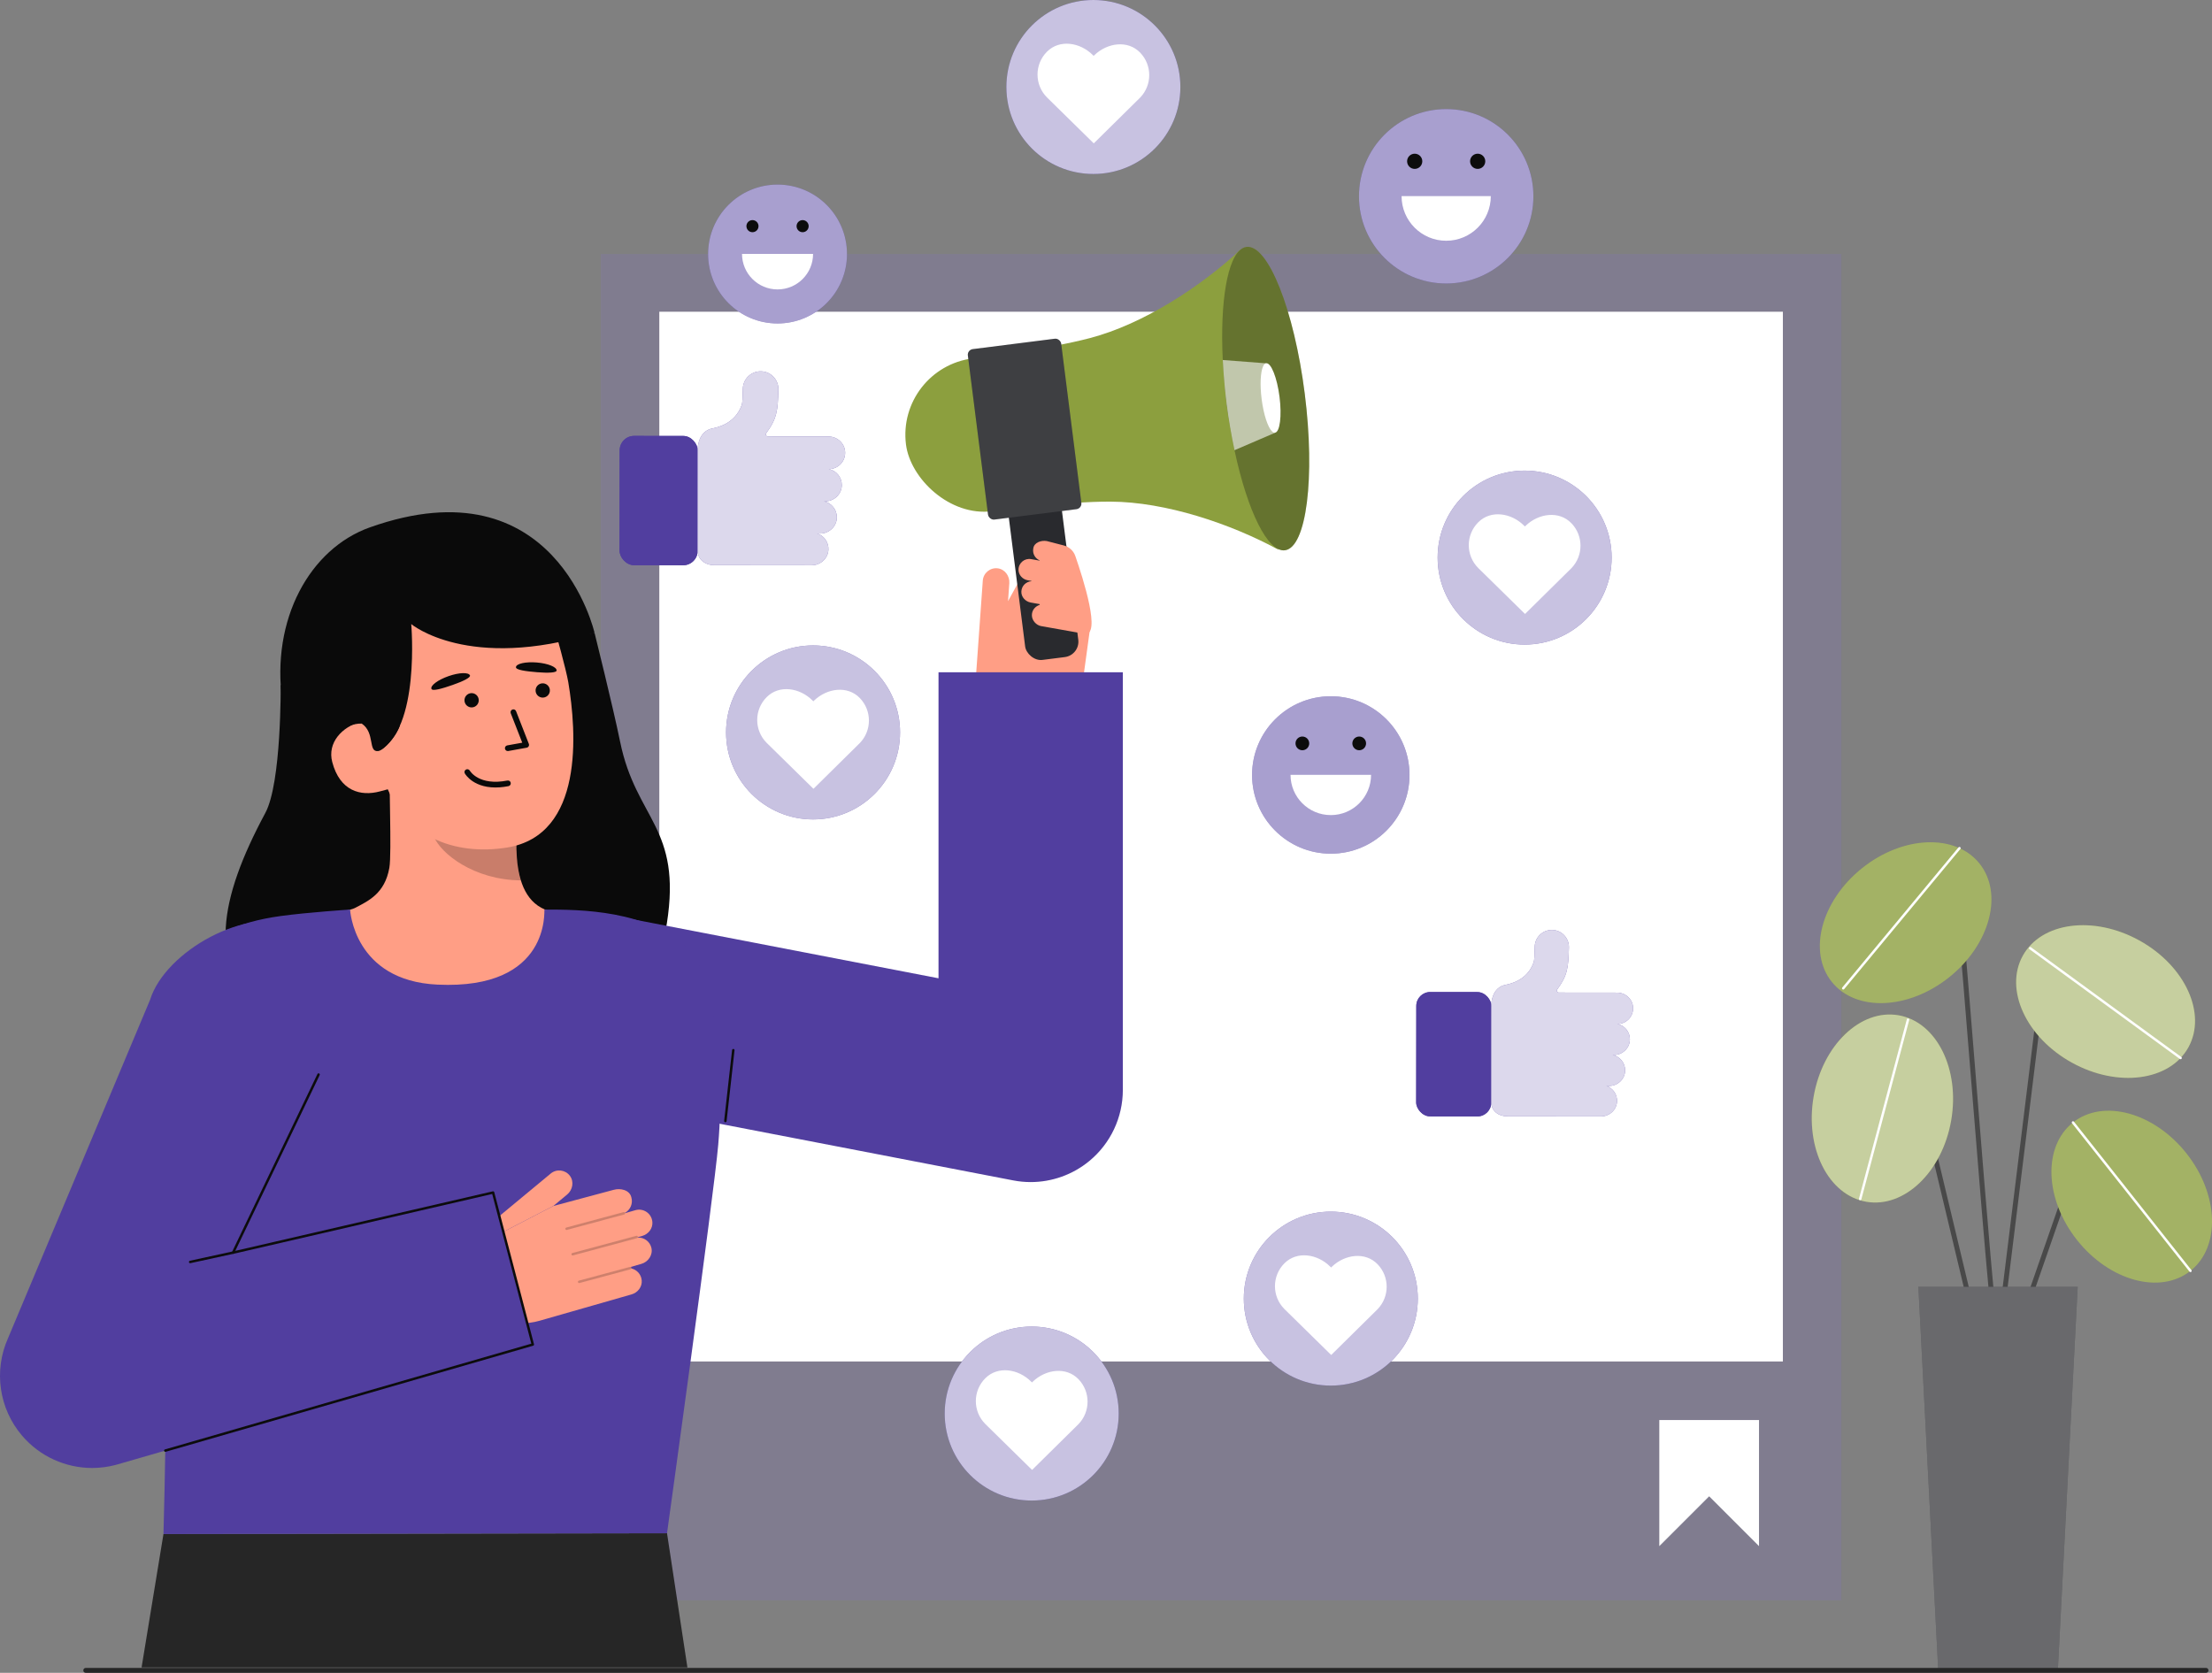 <svg id="Layer_2" data-name="Layer 2" xmlns="http://www.w3.org/2000/svg" viewBox="0 0 900.037 680.72" style="width: 100%; height: 100%;">
  <rect x="0" y="0" width="900.037" height="680.72" fill="#808080" stroke="none"/>
  <g id="Layer_2-2" data-name="Layer 2">
    <g>
      <rect x="244.457" y="103.367" width="504.783" height="547.857" fill="#fff" opacity=".1"></rect>
      <rect x="244.457" y="103.367" width="504.783" height="547.857" fill="#513E9F" opacity=".2"></rect>
      <rect x="268.264" y="126.85" width="457.168" height="427.168" fill="#fff"></rect>
      <g>
        <circle cx="444.884" cy="35.399" r="35.399" fill="#513E9F"></circle>
        <circle cx="444.884" cy="35.399" r="35.399" fill="#fff" opacity=".68"></circle>
        <path d="m463.948,21.447c-5.035-5.248-13.371-4.068-18.619.967l-.33.33-.357-.357c-5.139-5.146-13.477-6.506-18.623-1.366-5.146,5.139-5.152,13.477-.013,18.623l18.982,18.644c.031.03.08.03.11,0l18.85-18.609c4.887-5.095,4.887-13.137,0-18.232Z" fill="#fff"></path>
      </g>
      <polygon points="715.719 577.858 715.719 629.162 695.434 608.888 675.149 629.162 675.149 577.858 715.719 577.858" fill="#fff"></polygon>
      <g>
        <circle cx="419.787" cy="575.212" r="35.399" fill="#513E9F"></circle>
        <circle cx="419.787" cy="575.212" r="35.399" fill="#fff" opacity=".68"></circle>
        <path d="m438.85,561.26c-5.035-5.248-13.371-4.068-18.619.967l-.33.33-.357-.357c-5.139-5.146-13.477-6.506-18.623-1.366-5.146,5.139-5.152,13.477-.013,18.623l18.982,18.644c.031.03.08.03.11,0l18.85-18.609c4.887-5.095,4.887-13.137,0-18.232Z" fill="#fff"></path>
      </g>
      <g>
        <circle cx="330.828" cy="298.042" r="35.399" fill="#513E9F"></circle>
        <circle cx="330.828" cy="298.042" r="35.399" fill="#fff" opacity=".68"></circle>
        <path d="m349.891,284.09c-5.035-5.248-13.371-4.068-18.619.967l-.33.33-.357-.357c-5.139-5.146-13.477-6.506-18.623-1.366-5.146,5.139-5.152,13.477-.013,18.623l18.982,18.644c.031.03.08.03.11,0l18.85-18.609c4.887-5.095,4.887-13.137,0-18.232Z" fill="#fff"></path>
      </g>
      <g>
        <g>
          <rect x="576.25" y="403.699" width="30.55" height="50.593" rx="5.653" ry="5.653" transform="translate(.496 -.683) rotate(.066)" fill="#513E9F"></rect>
          <rect x="576.25" y="403.699" width="30.55" height="50.593" rx="5.653" ry="5.653" transform="translate(.496 -.683) rotate(.066)" fill="#513E9F"></rect>
          <path d="m657.942,448.263c.151-2.942-1.695-5.47-4.302-6.363h1.069c3.531.005,6.506-2.799,6.53-6.33.021-3.085-2.15-5.667-5.049-6.281h.458c3.532.005,6.507-2.801,6.53-6.332.02-3.086-2.153-5.668-5.053-6.28,3.59-.009,6.485-2.984,6.356-6.607-.123-3.452-3.062-6.14-6.517-6.144l-19.493-.023h0l-4.217-.005c-.66,0-1.033-.753-.641-1.283,4.23-5.707,4.534-8.955,4.754-16.885l.004-.155c.103-3.826-2.9-7.039-6.725-7.147-.075-.002-.15-.004-.224-.004-3.756-.004-6.854,2.986-6.959,6.763l-.004.156c-.088,3.145-.076,5.244-.47,6.348-2.689,7.536-9.985,8.744-11.588,9.105-2.302.474-3.962,2.073-4.823,4.26-.447,1.135-.781,2.615-.758,3.73v40.007c0,3.248,2.95,5.509,6.522,5.467l36.098.039h0s1.969.002,1.969.002c3.421.004,6.355-2.623,6.53-6.04Z" fill="#fff" opacity=".3"></path>
        </g>
        <path d="m657.942,448.263c.151-2.942-1.695-5.47-4.302-6.363h1.069c3.531.005,6.506-2.799,6.53-6.33.021-3.085-2.15-5.667-5.049-6.281h.458c3.532.005,6.507-2.801,6.53-6.332.02-3.086-2.153-5.668-5.053-6.28,3.59-.009,6.485-2.984,6.356-6.607-.123-3.452-3.062-6.14-6.517-6.144l-19.493-.023h0l-4.217-.005c-.66,0-1.033-.753-.641-1.283,4.23-5.707,4.534-8.955,4.754-16.885l.004-.155c.103-3.826-2.9-7.039-6.725-7.147-.075-.002-.15-.004-.224-.004-3.756-.004-6.854,2.986-6.959,6.763l-.004.156c-.088,3.145-.076,5.244-.47,6.348-2.689,7.536-9.985,8.744-11.588,9.105-2.302.474-3.962,2.073-4.823,4.26-.447,1.135-.781,2.615-.758,3.73v40.007c0,3.248,2.95,5.509,6.522,5.467l36.098.039h0s1.969.002,1.969.002c3.421.004,6.355-2.623,6.53-6.04Z" fill="#513E9F"></path>
        <path d="m657.942,448.263c.151-2.942-1.695-5.47-4.302-6.363h1.069c3.531.005,6.506-2.799,6.53-6.33.021-3.085-2.15-5.667-5.049-6.281h.458c3.532.005,6.507-2.801,6.53-6.332.02-3.086-2.153-5.668-5.053-6.28,3.59-.009,6.485-2.984,6.356-6.607-.123-3.452-3.062-6.14-6.517-6.144l-19.493-.023h0l-4.217-.005c-.66,0-1.033-.753-.641-1.283,4.23-5.707,4.534-8.955,4.754-16.885l.004-.155c.103-3.826-2.9-7.039-6.725-7.147-.075-.002-.15-.004-.224-.004-3.756-.004-6.854,2.986-6.959,6.763l-.004.156c-.088,3.145-.076,5.244-.47,6.348-2.689,7.536-9.985,8.744-11.588,9.105-2.302.474-3.962,2.073-4.823,4.26-.447,1.135-.781,2.615-.758,3.73v40.007c0,3.248,2.95,5.509,6.522,5.467l36.098.039h0s1.969.002,1.969.002c3.421.004,6.355-2.623,6.53-6.04Z" fill="#fff" opacity=".8"></path>
      </g>
      <g>
        <g>
          <rect x="252.111" y="177.387" width="31.773" height="52.619" rx="5.879" ry="5.879" transform="translate(.235 -.309) rotate(.066)" fill="#513E9F"></rect>
          <rect x="252.111" y="177.387" width="31.773" height="52.619" rx="5.879" ry="5.879" transform="translate(.235 -.309) rotate(.066)" fill="#513E9F"></rect>
          <path d="m337.074,223.735c.157-3.059-1.763-5.689-4.474-6.618h1.112c3.672.006,6.767-2.911,6.792-6.583.022-3.209-2.236-5.894-5.251-6.532h.476c3.673.005,6.768-2.913,6.792-6.586.021-3.21-2.239-5.895-5.255-6.532,3.734-.009,6.745-3.104,6.611-6.872-.128-3.59-3.185-6.386-6.778-6.39l-20.273-.023h0l-4.386-.005c-.686,0-1.075-.783-.666-1.334,4.399-5.935,4.715-9.314,4.945-17.561l.004-.162c.107-3.979-3.016-7.321-6.995-7.433-.078-.002-.156-.004-.233-.004-3.906-.005-7.128,3.105-7.238,7.034l-.004.162c-.091,3.27-.079,5.454-.489,6.603-2.797,7.838-10.385,9.094-12.052,9.47-2.394.493-4.121,2.156-5.016,4.431-.464,1.18-.813,2.72-.788,3.88v41.609c0,3.378,3.068,5.729,6.783,5.686l37.544.041h0s2.047.002,2.047.002c3.558.004,6.609-2.728,6.792-6.282Z" fill="#fff" opacity=".3"></path>
        </g>
        <path d="m337.074,223.735c.157-3.059-1.763-5.689-4.474-6.618h1.112c3.672.006,6.767-2.911,6.792-6.583.022-3.209-2.236-5.894-5.251-6.532h.476c3.673.005,6.768-2.913,6.792-6.586.021-3.21-2.239-5.895-5.255-6.532,3.734-.009,6.745-3.104,6.611-6.872-.128-3.59-3.185-6.386-6.778-6.39l-20.273-.023h0l-4.386-.005c-.686,0-1.075-.783-.666-1.334,4.399-5.935,4.715-9.314,4.945-17.561l.004-.162c.107-3.979-3.016-7.321-6.995-7.433-.078-.002-.156-.004-.233-.004-3.906-.005-7.128,3.105-7.238,7.034l-.004.162c-.091,3.27-.079,5.454-.489,6.603-2.797,7.838-10.385,9.094-12.052,9.47-2.394.493-4.121,2.156-5.016,4.431-.464,1.18-.813,2.72-.788,3.88v41.609c0,3.378,3.068,5.729,6.783,5.686l37.544.041h0s2.047.002,2.047.002c3.558.004,6.609-2.728,6.792-6.282Z" fill="#513E9F"></path>
        <path d="m337.074,223.735c.157-3.059-1.763-5.689-4.474-6.618h1.112c3.672.006,6.767-2.911,6.792-6.583.022-3.209-2.236-5.894-5.251-6.532h.476c3.673.005,6.768-2.913,6.792-6.586.021-3.21-2.239-5.895-5.255-6.532,3.734-.009,6.745-3.104,6.611-6.872-.128-3.59-3.185-6.386-6.778-6.39l-20.273-.023h0l-4.386-.005c-.686,0-1.075-.783-.666-1.334,4.399-5.935,4.715-9.314,4.945-17.561l.004-.162c.107-3.979-3.016-7.321-6.995-7.433-.078-.002-.156-.004-.233-.004-3.906-.005-7.128,3.105-7.238,7.034l-.004.162c-.091,3.27-.079,5.454-.489,6.603-2.797,7.838-10.385,9.094-12.052,9.47-2.394.493-4.121,2.156-5.016,4.431-.464,1.18-.813,2.72-.788,3.88v41.609c0,3.378,3.068,5.729,6.783,5.686l37.544.041h0s2.047.002,2.047.002c3.558.004,6.609-2.728,6.792-6.282Z" fill="#fff" opacity=".8"></path>
      </g>
      <g>
        <circle cx="620.357" cy="226.898" r="35.399" fill="#513E9F"></circle>
        <circle cx="620.357" cy="226.898" r="35.399" fill="#fff" opacity=".68"></circle>
        <path d="m639.42,212.945c-5.035-5.248-13.371-4.068-18.619.967l-.33.33-.357-.357c-5.139-5.146-13.477-6.506-18.623-1.366-5.146,5.139-5.152,13.477-.013,18.623l18.982,18.644c.031.03.08.03.11,0l18.85-18.609c4.887-5.095,4.887-13.137,0-18.232Z" fill="#fff"></path>
      </g>
      <g>
        <circle cx="541.492" cy="528.439" r="35.399" fill="#513E9F"></circle>
        <circle cx="541.492" cy="528.439" r="35.399" fill="#fff" opacity=".68"></circle>
        <path d="m560.555,514.486c-5.035-5.248-13.371-4.068-18.619.967l-.33.33-.357-.357c-5.139-5.146-13.477-6.506-18.623-1.366-5.146,5.139-5.152,13.477-.013,18.623l18.982,18.644c.031.03.08.03.11,0l18.85-18.609c4.887-5.095,4.887-13.137,0-18.232Z" fill="#fff"></path>
      </g>
      <g>
        <circle cx="541.484" cy="315.355" r="32.026" fill="#513E9F"></circle>
        <circle cx="541.484" cy="315.355" r="32.026" fill="#fff" opacity=".5"></circle>
        <path d="m557.868,315.3c0,9.049-7.335,16.384-16.384,16.384s-16.384-7.335-16.384-16.384h32.768Z" fill="#fff"></path>
        <g>
          <circle cx="529.919" cy="302.502" r="2.79" fill="#0c0c0c"></circle>
          <circle cx="553.048" cy="302.502" r="2.79" fill="#0c0c0c"></circle>
        </g>
      </g>
      <circle cx="316.374" cy="103.367" r="28.253" fill="#513E9F"></circle>
      <circle cx="316.374" cy="103.367" r="28.253" fill="#fff" opacity=".5"></circle>
      <path d="m330.828,103.319c0,7.983-6.471,14.454-14.454,14.454s-14.454-6.471-14.454-14.454h28.908Z" fill="#fff"></path>
      <g>
        <circle cx="306.171" cy="92.029" r="2.461" fill="#0c0c0c"></circle>
        <circle cx="326.576" cy="92.029" r="2.461" fill="#0c0c0c"></circle>
      </g>
      <g>
        <g>
          <path d="m114.2,278.829s.368,39.678-6.228,51.956c-18.989,35.347-23.579,62.419-1.2,81.108,22.379,18.689,157.203,10.586,164.554-36.058,6.189-39.269-12.52-42.287-18.997-73.961-2.93-14.332-10.403-44.302-10.403-44.302" fill="#0a0a0a"></path>
          <path id="sk" d="m232.997,373.239c-.233-.033-3.225,42.871-53.06,38.657-34.5-2.912-46.464-39.658-47.255-39.665,3.73-.756,10.009-1.847,11.67-2.714,5.464-2.87,12.219-5.846,14.071-16.386,1.067-6.075-.352-37.221.233-43.372l52.883,12.329c-.863,12.995-6.33,43.089,11.784,48.596,3.014.911,6.262,1.753,9.673,2.556Z" fill="#ff9e85"></path>
          <path id="sh" d="m211.941,358.255c-.728-2.403-1.155-4.491-1.516-8.24-.647-6.705-.211-12.859.527-19.127-10.692-1.526-20.928-6.126-29.168-13.109-1.018,3.625-6.58,19.453-5.114,22.921,2.771,6.556,15.979,17.372,35.272,17.554Z" fill="#0c0c0c" opacity=".22"></path>
          <path d="m206.271,344.894c-20.728,3.32-43.734-3.694-51.05-31.118l-11.098-24.401c-7.316-27.424,1.157-53.499,26.978-60.387h0c25.821-6.889,47.494.216,54.811,27.64,0,0,4.423,15.673,5.321,21.019,3.386,20.159,6.489,62.209-24.962,67.247Z" fill="#ff9e85"></path>
          <path id="e1_eb" d="m226.482,272.85c-.029.909-3.432,1.066-8.004.689-4.571-.377-8.635-.924-8.55-2.054.107-1.427,3.919-2.277,8.49-1.9,4.571.377,8.11,1.835,8.064,3.265Z" fill="#0a0a0a"></path>
          <path d="m123.819,299.667l30.085,5.958c17.247-8.506,13.425-51.675,13.425-51.675,0,0,23.148,19.454,74.598,3.621,0,0-15.708-69.889-91.456-42.962-24.425,8.683-40.291,37.444-35.585,70.855,3.298,23.414,8.933,14.202,8.933,14.202Z" fill="#0a0a0a"></path>
          <path d="m154.557,322.047c-7.847,2.093-16.25-.13-19.369-11.951-2.072-7.853,3.941-14.372,11.788-16.466l5.446,4.179,8.881,22.437-6.747,1.8Z" fill="#ff9e85"></path>
          <g>
            <circle id="e1_eye" cx="220.829" cy="280.966" r="2.907" transform="translate(-20.081 17.016) rotate(-4.221)" fill="#0a0a0a"></circle>
            <g id="e1_n">
              <path d="m206.692,305.622c-.587.043-1.122-.363-1.228-.954-.114-.632.306-1.237.939-1.35l6.094-1.095-4.685-11.988c-.233-.598.062-1.272.661-1.506.598-.233,1.272.062,1.506.66l5.199,13.305c.126.324.101.688-.069.991s-.466.515-.809.577l-7.486,1.346c-.04.007-.081.012-.121.015Z" fill="#0a0a0a"></path>
            </g>
            <g id="e1_m">
              <path d="m203.407,320.38c-10.511.776-14.108-5.345-14.27-5.633-.316-.559-.119-1.268.44-1.584.555-.315,1.262-.12,1.58.434.151.26,3.821,6.262,15.286,4.026.643-.128,1.242.289,1.365.919.123.63-.289,1.241-.918,1.364-1.237.241-2.397.395-3.482.475Z" fill="#0a0a0a"></path>
            </g>
            <path id="e1_eb-2" data-name="e1_eb" d="m191.226,274.842c.342.843-2.705,2.367-7.036,3.877s-8.267,2.659-8.648,1.592c-.481-1.348,2.658-3.671,6.989-5.181,4.331-1.51,8.157-1.614,8.695-.288Z" fill="#0a0a0a"></path>
            <circle id="e1_eye-2" data-name="e1_eye" cx="191.894" cy="284.959" r="2.907" transform="translate(-20.453 14.897) rotate(-4.221)" fill="#0a0a0a"></circle>
          </g>
          <path d="m135.829,288.92l.453,11.087c1.914-2.681,4.818-4.661,8.308-5.34.867-.18,1.736-.233,2.59-.225,5.598,3.8,2.405,11.73,6.724,11.182,2.453-.311,7.637-6.537,8.717-10.243.685-2.349-6.115-10.665-6.264-13.107" fill="#0a0a0a"></path>
        </g>
        <g>
          <path d="m399.888,236.263c.22-3.082,2.976-5.377,6.082-4.991,2.912.362,4.916,3.142,4.707,6.069l-.522,7.3,12.221-22.281c1.316-2.501,4.53-4.729,7.237-3.068,2.277,1.198,5.066,3.165,6.647,6.173.028.01,8.301,29.304,7.081,31.624l-3.259,23.784c-5.178,9.842-15.809,15.559-26.875,14.45l-17.417-1.745,4.098-57.316Z" fill="#ff9e85"></path>
          <g fill="none" opacity=".2">
            <path d="m420.341,247.583c.241.124.538.034.668-.204l11.595-21.204c.132-.242.043-.546-.199-.679-.218-.143-.546-.043-.679.199l-11.595,21.204c-.132.242-.043.546.199.679l.01.005Z" fill="#0c0c0c"></path>
          </g>
        </g>
        <path d="m419.369,481.018c-2.366,0-4.744-.224-7.105-.68l-177.171-34.192,14.211-73.642,132.565,25.583v-124.518h75v169.947c0,11.19-4.998,21.796-13.628,28.92-6.774,5.592-15.233,8.581-23.872,8.581Z" fill="#513E9F"></path>
        <polygon points="66.51 624.245 57.605 678.533 279.704 678.533 271.402 623.917 66.51 624.245" fill="#262626"></polygon>
        <path id="b_1_b" d="m177.972,400.669c-34.092-1.607-35.527-30.544-35.527-30.544,0,0-16.892,1.092-28.121,2.611-18.384,2.487-30.512,8.721-40.163,18.372-8.978,8.978-14.444,18.692-8.66,80.711,4.188,44.906,1.01,152.426,1.01,152.426l204.892-.328s19.117-137.883,20.837-158.097c3.283-38.589-3.712-71.211-11.724-79.223-16.471-16.471-44.828-16.471-58.989-16.469-.231,0,2.873,32.73-43.555,30.541Z" fill="#513E9F"></path>
        <path d="m295.145,456.676c-.019,0-.038,0-.057-.003-.274-.031-.472-.278-.441-.553l3.229-28.838c.03-.274.283-.476.553-.441.274.031.472.278.441.553l-3.229,28.838c-.028.255-.245.444-.496.444Z" fill="#0c0c0c"></path>
        <path d="m197.716,499.396l26.372-21.855c2.379-1.971,5.942-1.567,7.811.944,1.752,2.354,1.129,5.724-1.131,7.597l-5.635,4.67-26.522,13.736-.895-5.092Z" fill="#ff9e85"></path>
        <path d="m255.639,531.39l-36.137-7.381,15.021-34.577,36.137,7.381-15.021,34.577Z" fill="#513E9F"></path>
        <g>
          <path d="m225.133,490.752l24.547-6.575c2.717-.779,6.548.003,7.22,3.108.709,2.474-.425,5.036-2.585,6.23.011.025.029.047.034.075.006.021.001.042.004.063l4.189-1.201c3.214-.921,6.583,1.264,6.899,4.776.235,2.61-1.587,4.976-4.106,5.698l-1.783.511c-.009.059-.028.115-.057.166,2.554-.132,4.949,1.566,5.557,4.198.66,2.859-1.263,5.696-4.084,6.505l-4.382,1.256c.146.054.269.167.316.331.026.096.013.19-.015.278,2.189.493,3.995,2.324,4.222,4.848.234,2.61-1.587,4.976-4.106,5.698l-37.357,10.706c-10.691,3.064-22.172-.665-29.021-9.427l-10.781-13.79,45.289-23.455Z" fill="#ff9e85"></path>
          <g fill="none" opacity=".2">
            <path d="m230.05,500.144c.077.26.347.412.61.342l23.336-6.282c.266-.072.424-.346.353-.613-.047-.256-.347-.425-.613-.353l-23.336,6.282c-.266.072-.424.346-.353.613l.003.011Z" fill="#0c0c0c"></path>
          </g>
          <g fill="none" opacity=".2">
            <path d="m232.536,510.513c.077.26.347.412.61.342l26.043-7.011c.266-.072.424-.346.353-.613-.067-.243-.346-.424-.613-.353l-26.043,7.011c-.266.072-.424.346-.353.613l.003.011Z" fill="#0c0c0c"></path>
          </g>
          <g fill="none" opacity=".2">
            <path d="m235.165,521.758c.077.26.347.412.61.342l20.774-5.592c.266-.072.424-.346.353-.613-.078-.268-.346-.424-.613-.353l-20.774,5.592c-.266.072-.424.346-.353.613l.003.011Z" fill="#0c0c0c"></path>
          </g>
        </g>
        <path d="m216.792,547.123l-169.665,48.976c-3.188.847-6.421,1.258-9.625,1.258-10.818,0-21.3-4.689-28.527-13.158-9.368-10.979-11.605-26.357-5.753-39.549l57.844-137.801c6.189-19.913,39.769-38.359,58.697-29.96,18.932,8.398,18.258,41.442,9.859,60.373l-34.781,72.465,105.787-24.456,16.163,61.853Z" fill="#513E9F"></path>
        <path d="m67.255,590.788c-.218,0-.417-.142-.48-.361-.076-.265.076-.542.342-.619l149.067-43.03-15.916-60.911-105.314,24.347c-.187.041-.383-.025-.503-.175-.12-.15-.144-.355-.061-.529l34.781-72.465c.12-.25.419-.354.668-.234.248.12.354.418.234.667l-34.331,71.527,104.774-24.222c.261-.06.527.1.596.361l16.162,61.853c.069.262-.084.532-.345.607l-149.536,43.165c-.046.013-.093.02-.139.02Z" fill="#0c0c0c"></path>
        <path d="m77.375,514.024c-.229,0-.437-.16-.487-.394-.059-.27.112-.536.382-.595l17.465-3.798c.269-.056.536.112.595.382.059.27-.112.536-.382.595l-17.465,3.798c-.036.008-.071.011-.107.011Z" fill="#0c0c0c"></path>
        <g>
          <rect x="412.194" y="178.647" width="21.793" height="89.667" rx="6.324" ry="6.324" transform="translate(-24.736 54.955) rotate(-7.221)" fill="#292a2e"></rect>
          <rect x="368.374" y="145.413" width="65.481" height="62.687" rx="31.343" ry="31.343" transform="translate(-19.037 51.822) rotate(-7.221)" fill="#8C9F3E"></rect>
          <path d="m502.307,183.2l-5.994,2.576-5.038-39.762,6.261.48c.278,5.642.799,11.585,1.575,17.713.844,6.663,1.928,13.046,3.195,18.992Z" fill="#513E9F"></path>
          <path d="m520.622,161.485c.989,7.807.161,14.34-1.847,14.595-.4.051-.816-.151-1.232-.569-.002,0-.003-.002-.005-.002-1.684-1.681-3.4-6.852-4.192-13.102-.735-5.804-.467-10.904.547-13.243.348-.806.784-1.284,1.3-1.35,2.007-.254,4.439,5.866,5.428,13.671Z" fill="#513E9F"></path>
          <path d="m499.126,164.337c-.006-.044-.01-.086-.016-.13-3.212-25.35,1.304-52.495,5.73-62.711-16.294,15.2-39.728,30.417-61.374,36.084-8.735,2.287-19.387,4.26-35.528,6.285l7.987,63.038c16.137-2.064,26.944-2.811,35.973-2.774,22.375.09,48.863,8.981,68.434,19.637-6.834-8.789-17.977-33.95-21.189-59.3-.006-.044-.012-.086-.017-.13Z" fill="#8C9F3E"></path>
          <rect x="397.765" y="139.67" width="38.272" height="69.916" rx="2.298" ry="2.298" transform="translate(-18.644 53.789) rotate(-7.221)" fill="#292a2e"></rect>
          <rect x="397.765" y="139.67" width="38.272" height="69.916" rx="2.298" ry="2.298" transform="translate(-18.644 53.789) rotate(-7.221)" fill="#fff" opacity=".1"></rect>
          <path d="m530.885,160.181c4.32,34.098.702,62.633-8.065,63.744-1.748.221-3.564-.658-5.38-2.486-.01.001-.011-.009-.021-.007-7.357-7.341-14.849-29.929-18.308-57.225-3.212-25.35-2.039-47.623,2.387-57.839,1.521-3.522,3.426-5.61,5.68-5.895,8.768-1.111,19.388,25.621,23.707,59.708Z" fill="#8C9F3E"></path>
          <path d="m530.885,160.181c4.32,34.098.702,62.633-8.065,63.744-1.748.221-3.564-.658-5.38-2.486-.01.001-.011-.009-.021-.007-7.357-7.341-14.849-29.929-18.308-57.225-3.212-25.35-2.039-47.623,2.387-57.839,1.521-3.522,3.426-5.61,5.68-5.895,8.768-1.111,19.388,25.621,23.707,59.708Z" fill="#0c0c0c" opacity=".3"></path>
          <path d="m515.198,147.852l3.581,28.266-16.473,7.082c-1.267-5.946-2.351-12.329-3.195-18.992-.776-6.128-1.297-12.072-1.575-17.713l17.661,1.357Z" fill="#fff" opacity=".6"></path>
          <path d="m520.622,161.485c.989,7.807.161,14.34-1.847,14.595-.4.051-.816-.151-1.232-.569-.002,0-.003-.002-.005-.002-1.684-1.681-3.4-6.852-4.192-13.102-.735-5.804-.467-10.904.547-13.243.348-.806.784-1.284,1.3-1.35,2.007-.254,4.439,5.866,5.428,13.671Z" fill="#fff"></path>
        </g>
        <path d="m419.861,250.379c0-2.325,1.566-3.722,3.23-4.277-.033-.071-.163-.22-.037-.27l-3.646-.646c-2.204-.391-3.944-2.304-3.825-4.539.123-2.318,1.969-4.018,4.121-4.131-.025-.035-.017-.084-.03-.126l-1.498-.266c-2.073-.368-3.725-2.106-3.755-4.212-.04-2.833,2.47-4.859,5.115-4.39l3.458.613c0-.019-.016-.033-.012-.052.002-.024.029-.037.036-.06-1.833-.771-2.961-2.725-2.599-4.765.279-2.537,3.275-3.48,5.511-3.084l6.946,1.795c2.178.563,3.925,2.178,4.663,4.303,3.143,9.049,10.789,32.881,3.654,31.617l-17.566-3.112c-2.027-.359-3.763-2.338-3.763-4.397Z" fill="#ff9e85"></path>
      </g>
      <g>
        <circle cx="588.437" cy="79.875" r="35.482" fill="#513E9F"></circle>
        <g>
          <circle cx="588.437" cy="79.875" r="35.482" fill="#fff" opacity=".5"></circle>
          <path d="m606.59,79.814c0,10.025-8.127,18.152-18.152,18.152s-18.152-8.127-18.152-18.152h36.305Z" fill="#fff"></path>
          <g>
            <circle cx="575.624" cy="65.635" r="3.091" fill="#0c0c0c"></circle>
            <circle cx="601.25" cy="65.635" r="3.091" fill="#0c0c0c"></circle>
          </g>
        </g>
      </g>
      <g>
        <path d="m812.978,548.286c-.256,0-.512-.098-.707-.293-1.409-1.409-3.706-27.262-9.893-104.234-2.53-31.488-4.921-61.229-6.665-79.304-.125-1.291-.626-1.441-.79-1.491-2.394-.724-9.652,5.007-13.708,10.022-.347.429-.976.496-1.406.149-.43-.348-.496-.977-.148-1.407,2.681-3.316,11.417-12.008,15.838-10.68.891.268,1.995,1.042,2.205,3.214,1.746,18.091,4.137,47.84,6.669,79.336,3.76,46.775,8.019,99.767,9.418,103.104.281.391.246.939-.105,1.291-.195.195-.451.293-.707.293Z" fill="#494949"></path>
        <ellipse cx="775.382" cy="375.472" rx="38.507" ry="28.398" transform="translate(-64.461 567.46) rotate(-38.715)" fill="#8C9F3E"></ellipse>
        <ellipse cx="775.382" cy="375.472" rx="38.507" ry="28.398" transform="translate(-64.461 567.46) rotate(-38.715)" fill="#fff" opacity=".2"></ellipse>
        <path d="m749.989,402.665c-.112,0-.226-.038-.319-.115-.212-.176-.242-.491-.065-.704l47.291-57.029c.176-.212.491-.243.704-.065.212.176.242.491.065.704l-47.291,57.029c-.099.119-.241.181-.385.181Z" fill="#fff"></path>
        <path d="m823.292,536.06c-.109,0-.22-.018-.328-.056-.521-.181-.798-.751-.616-1.273l17.764-51.087c1.066-3.066,3.587-5.351,6.742-6.112,3.155-.762,6.44.123,8.786,2.365l9.392,8.971c.399.381.414,1.015.032,1.414-.381.399-1.013.415-1.413.032l-9.392-8.971c-1.854-1.77-4.444-2.468-6.937-1.867-2.49.601-4.48,2.405-5.322,4.825l-17.764,51.087c-.144.413-.53.672-.944.672Z" fill="#494949"></path>
        <ellipse cx="867.372" cy="486.954" rx="28.398" ry="38.507" transform="translate(-114.953 643.468) rotate(-38.363)" fill="#8C9F3E"></ellipse>
        <path d="m804.908,545.028c-.452,0-.862-.309-.972-.768l-29.811-124.645c-.423-1.767-1.729-3.079-3.494-3.51-1.762-.43-3.528.133-4.718,1.507l-9.189,10.619c-.361.419-.992.463-1.41.102-.418-.362-.463-.993-.102-1.411l9.189-10.619c1.663-1.924,4.229-2.744,6.704-2.141,2.471.603,4.373,2.514,4.965,4.988l29.811,124.645c.128.537-.203,1.077-.74,1.205-.078.019-.156.027-.233.027Z" fill="#494949"></path>
        <ellipse cx="765.927" cy="451.081" rx="38.507" ry="28.398" transform="translate(190.934 1128.947) rotate(-80.189)" fill="#8C9F3E"></ellipse>
        <path d="m812.979,548.286c-.04,0-.082-.002-.123-.007-.548-.068-.938-.567-.87-1.115l19.037-154.558c.429-3.485,2.779-6.296,6.134-7.335s6.881-.049,9.207,2.583l21.758,24.643c.365.414.326,1.046-.088,1.411-.413.365-1.044.328-1.412-.088l-21.758-24.642c-1.796-2.035-4.522-2.801-7.115-1.997-2.593.803-4.409,2.976-4.741,5.669l-19.037,154.558c-.062.507-.493.878-.991.878Z" fill="#494949"></path>
        <ellipse cx="856.741" cy="407.553" rx="28.398" ry="38.507" transform="translate(85.422 959.977) rotate(-61.051)" fill="#8C9F3E"></ellipse>
        <ellipse cx="867.372" cy="486.954" rx="28.398" ry="38.507" transform="translate(-114.953 643.468) rotate(-38.363)" fill="#fff" opacity=".2"></ellipse>
        <ellipse cx="765.927" cy="451.081" rx="38.507" ry="28.398" transform="translate(190.934 1128.947) rotate(-80.189)" fill="#fff" opacity=".5"></ellipse>
        <ellipse cx="856.741" cy="407.553" rx="28.398" ry="38.507" transform="translate(85.422 959.977) rotate(-61.051)" fill="#fff" opacity=".5"></ellipse>
        <polygon points="837.326 679.427 788.63 679.427 780.561 523.623 845.396 523.623 837.326 679.427" fill="#292a2e"></polygon>
        <polygon points="837.326 679.427 788.63 679.427 780.561 523.623 845.396 523.623 837.326 679.427" fill="#fff" opacity=".3"></polygon>
        <path d="m891.271,517.647c-.147,0-.293-.065-.392-.189l-47.798-60.386c-.172-.217-.135-.531.081-.703.215-.17.53-.135.702.082l47.798,60.386c.172.217.135.531-.081.703-.092.073-.201.108-.311.108Z" fill="#fff"></path>
        <path d="m887.258,431.03c-.103,0-.206-.031-.295-.096l-61.166-44.663c-.223-.163-.271-.476-.109-.699.165-.223.479-.271.699-.109l61.166,44.663c.223.163.271.476.109.699-.099.134-.251.205-.404.205Z" fill="#fff"></path>
        <path d="m756.883,488.378c-.042,0-.086-.005-.129-.017-.267-.071-.426-.345-.354-.612l19.472-72.953c.07-.266.342-.427.612-.354.267.071.426.345.354.612l-19.472,72.953c-.06.224-.262.371-.483.371Z" fill="#fff"></path>
      </g>
      <path d="m34.892,680.72h862.713c.552,0,1-.448,1-1,0-.552-.448-1-1-1H34.892c-.552,0-1,.448-1,1,0,.552.448,1,1,1Z" fill="#262626"></path>
    </g>
  </g>
</svg>